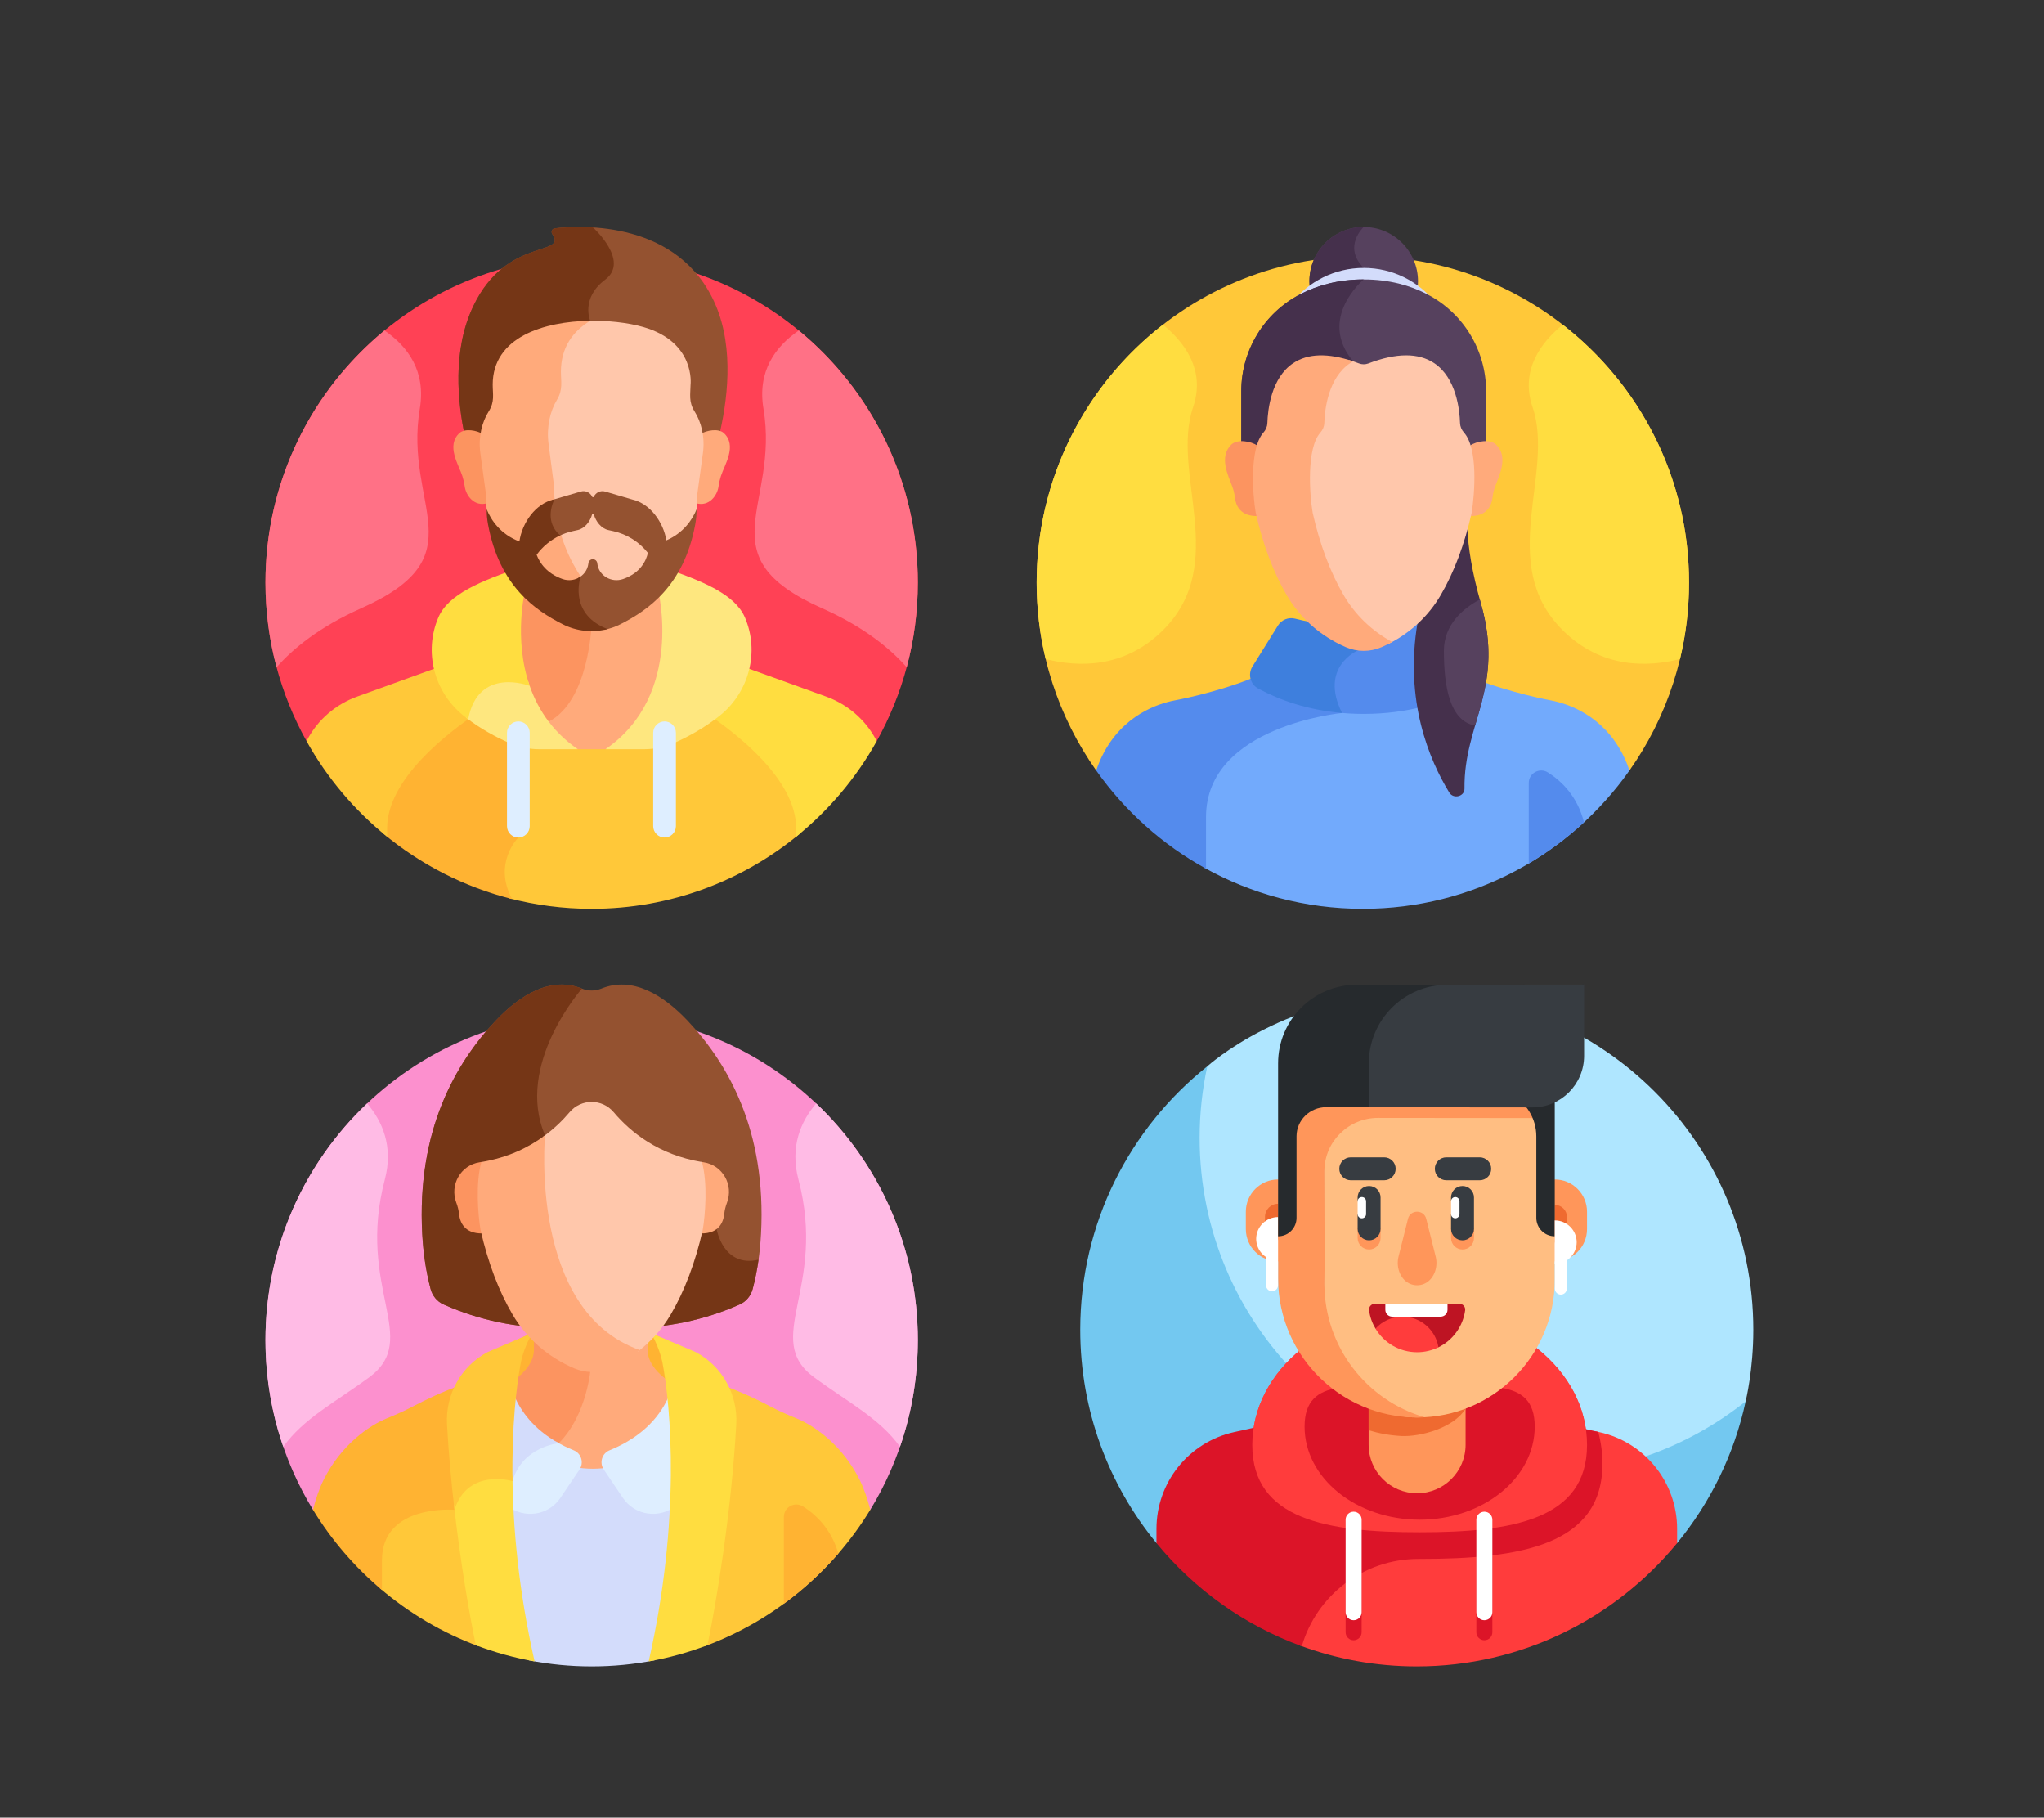 <?xml version="1.0" encoding="UTF-8" standalone="no"?><!DOCTYPE svg PUBLIC "-//W3C//DTD SVG 1.1//EN" "http://www.w3.org/Graphics/SVG/1.1/DTD/svg11.dtd"><svg width="100%" height="100%" viewBox="0 0 6397 5687" version="1.1" xmlns="http://www.w3.org/2000/svg" xmlns:xlink="http://www.w3.org/1999/xlink" xml:space="preserve" xmlns:serif="http://www.serif.com/" style="fill-rule:evenodd;clip-rule:evenodd;stroke-linejoin:round;stroke-miterlimit:2;"><rect x="0" y="0" width="6397" height="5687" fill="#333333" stroke="none"/><rect id="Artboard1" x="0" y="0" width="6397" height="5687" style="fill:none;"/><g><path d="M3430.69,2410.76l1668.95,-0.001c117.383,-166.249 186.366,-369.112 186.366,-588.104c0,-563.796 -457.045,-1020.84 -1020.84,-1020.84c-563.796,-0 -1020.84,457.045 -1020.84,1020.84c0,218.992 68.983,421.854 186.367,588.104Z" style="fill:#ffc839;fill-rule:nonzero;"/><path d="M5080.28,2363.74c-63.488,-126.971 -174.913,-162.425 -225.679,-172.175c-0,-0 -129.846,-23.705 -244.571,-70.35c-3.529,11.279 -11.221,21.287 -22.504,27.37c-78.267,42.2 -183.834,76.821 -319.579,76.821c-27.646,0 -53.975,-1.5 -79.142,-4.146c0.65,1.463 1.267,2.917 1.954,4.392c-27.942,3.534 -117.429,17.133 -205.9,55.088c-141.754,60.8 -216.683,156.058 -216.683,275.475l-0,158.291c147.079,82.15 316.558,128.992 496.996,128.992c344.804,0 649.654,-170.971 834.475,-432.738c-5.834,-17.045 -12.263,-32.812 -19.367,-47.02Z" style="fill:#72aafc;fill-rule:nonzero;"/><path d="M3925.18,2119.22c-115.887,47.966 -249.445,72.35 -249.445,72.35c-50.771,9.75 -162.192,45.204 -225.68,172.175c-7.104,14.208 -13.529,29.975 -19.366,47.02c89.475,126.725 207.079,232.167 343.729,307.238l-0,-161.783c-0,-285.467 425.791,-325.367 425.791,-325.367c-1.499,-2.983 -2.887,-5.912 -4.224,-8.817c-101.771,-9.662 -183.825,-39.041 -247.688,-73.491c-11.933,-6.442 -19.9,-17.246 -23.117,-29.325Z" style="fill:#548bed;fill-rule:nonzero;"/><path d="M4616.24,2085.65l-80.009,-128.508c-11.258,-18.083 -32.9,-26.671 -53.558,-21.475c-62.446,15.712 -135.738,27.575 -214.733,27.575c-8.234,-0 -16.388,-0.159 -24.492,-0.409l0,68.363c-12.075,5.983 -48.854,27.229 -65.029,70.771c-13.329,35.887 -9.179,77.458 12.329,123.679c-4.296,0.542 -10.058,1.325 -17.033,2.4c29.712,3.629 61.066,5.688 94.221,5.688c140.237,-0.001 249.295,-35.763 330.149,-79.359c24.75,-13.342 33.013,-44.858 18.155,-68.725Z" style="fill:#548bed;fill-rule:nonzero;"/><path d="M4053.16,1935.63c-20.662,-5.204 -42.308,3.384 -53.57,21.471l-80,128.5c-14.859,23.867 -6.6,55.375 18.145,68.725c67.334,36.321 154.296,67.129 262.45,76.45c-72.745,-144.808 49.517,-195.592 49.517,-195.592l0,-72.175c-72.037,-1.649 -138.908,-12.862 -196.542,-27.379Z" style="fill:#3e7fdd;fill-rule:nonzero;"/><g><path d="M4634.6,1887.74c-28.121,-98.492 -39.779,-175.38 -42.304,-234.792c-21.359,77.071 -49.271,145.312 -83.271,203.492c-19.617,33.575 -43.967,63.641 -72.246,89.695c-42.246,246.463 36.75,432.125 98.917,533.584c13.1,21.379 48.008,12.412 47.671,-12.275c-2.796,-204.325 126.954,-314.5 51.233,-579.704Z" style="fill:#45304c;fill-rule:nonzero;"/></g><path d="M4267.9,874.25c65.525,-0 121.112,12.612 167.904,32.046c1.321,-8.542 2.017,-17.296 2.017,-26.209c-0.004,-93.845 -76.079,-169.92 -169.921,-169.92c-93.842,-0 -169.921,76.075 -169.921,169.92c0,8.913 0.696,17.663 2.017,26.209c46.791,-19.434 102.379,-32.046 167.904,-32.046Z" style="fill:#56415e;fill-rule:nonzero;"/><path d="M4267.9,838.25c-66.783,-66.783 -0,-128.083 -0,-128.083c-93.842,-0 -169.921,76.075 -169.921,169.92c0,8.913 0.696,17.663 2.017,26.209c46.791,-19.434 102.379,-32.042 167.904,-32.042l-0,-36.004Z" style="fill:#45304c;fill-rule:nonzero;"/><g><path d="M4070.3,930.987c52.429,-27.05 117.625,-45.82 197.596,-45.82c79.971,-0 145.166,18.77 197.596,45.825c9.312,4.804 18.3,10.029 27.016,15.575c-52.625,-65.984 -133.654,-108.317 -224.612,-108.317c-90.958,-0 -171.988,42.329 -224.613,108.312c8.713,-5.545 17.705,-10.77 27.017,-15.575Z" style="fill:#d3dcfb;fill-rule:nonzero;"/></g><path d="M3935.83,1405.31c4.755,-15.554 11.259,-29.02 20.054,-38.933c7.917,-8.921 12.884,-19.958 13.238,-31.767c2.058,-68.979 28.571,-292.462 283.183,-194.858c10.005,3.833 21.171,3.833 31.175,0c254.613,-97.604 281.125,125.879 283.184,194.858c0.354,11.809 5.32,22.846 13.237,31.767c8.796,9.913 15.3,23.379 20.054,38.933l0,-0.004c12.9,-8.6 32.93,-14.529 51.029,-14.104l0.005,-0.054l-0,-167.421c-0,-126.871 -70.725,-244.45 -185.5,-303.662c-52.43,-27.05 -117.625,-45.821 -197.596,-45.821c-79.971,-0 -145.167,18.771 -197.596,45.821c-114.775,59.212 -185.5,176.791 -185.5,303.662l-0,167.421l0.004,0.054c18.1,-0.421 38.129,5.508 51.029,14.108Z" style="fill:#56415e;fill-rule:nonzero;"/><path d="M4267.9,874.25c-79.971,-0 -145.167,18.771 -197.596,45.821c-114.775,59.212 -185.5,176.791 -185.5,303.662l0,167.421l0.004,0.054c18.104,-0.425 38.129,5.509 51.029,14.104c4.755,-15.554 11.259,-29.02 20.055,-38.933c7.916,-8.921 12.883,-19.958 13.237,-31.767c2.021,-67.654 27.592,-283.904 268.804,-200.087c-1.008,-1.317 -1.975,-2.642 -3.066,-3.942c-113.175,-134.708 33.033,-256.333 33.033,-256.333Z" style="fill:#45304c;fill-rule:nonzero;"/><path d="M3932.68,1604.22c0,-0 -20.779,-131.505 3.154,-209.821c-21.716,-14.475 -63.671,-21.542 -82.537,-3.096c-38.633,37.767 -10.325,94.8 3.221,130.825c4.158,11.062 6.841,22.25 8.054,33.458c2.637,24.354 15.841,60 70.592,59.163c-0.83,-3.509 -1.676,-6.963 -2.484,-10.529Z" style="fill:#fc9460;fill-rule:nonzero;"/><path d="M4682.5,1391.3c-18.871,-18.446 -60.825,-11.379 -82.538,3.096c23.934,78.316 3.154,209.821 3.154,209.821c-0.808,3.566 -1.654,7.02 -2.483,10.529c54.754,0.841 67.958,-34.804 70.596,-59.163c1.212,-11.208 3.896,-22.396 8.054,-33.458c13.542,-36.025 41.85,-93.058 3.217,-130.825Z" style="fill:#ffaa7b;fill-rule:nonzero;"/><path d="M4581.95,1353.65c-7.888,-8.892 -12.229,-19.279 -12.55,-30.038c-1.221,-40.95 -11.563,-141.175 -81.021,-187.429c-49.271,-32.808 -118.533,-32.466 -205.867,1.025c-9.425,3.613 -19.804,3.613 -29.225,0c-10.587,-4.058 -20.9,-7.608 -30.954,-10.696c-70.7,47.409 -81.25,149.621 -82.496,191.425c-0.329,11.009 -4.762,21.625 -12.837,30.717c-44.479,50.125 -34.738,196.567 -24.363,256.854c22.984,101.442 56.275,189.896 98.934,262.909c35.283,60.383 85.421,109.75 146.446,144.895c67.779,-34.695 123.133,-86.583 161.012,-151.416c41.708,-71.375 74.263,-157.871 96.783,-257.259c9.75,-61.97 20.134,-201.408 -23.862,-250.987Z" style="fill:#ffc7ab;fill-rule:nonzero;"/><g><path d="M4205.01,1861.9c-41.716,-71.396 -74.27,-157.888 -96.741,-257.083c-10.15,-58.955 -19.671,-202.15 23.821,-251.167c7.895,-8.892 12.233,-19.275 12.554,-30.038c1.221,-40.95 11.562,-141.183 81.021,-187.433c2.987,-1.992 6.058,-3.85 9.195,-5.596c-78.683,-26.691 -141.695,-24.858 -187.441,5.596c-69.463,46.254 -79.8,146.483 -81.021,187.433c-0.321,10.763 -4.658,21.146 -12.554,30.038c-43.496,49.012 -33.971,192.212 -23.821,251.167c22.475,99.195 55.029,185.687 96.742,257.083c42.35,72.479 106.487,128.85 185.47,163.021c35.38,15.3 75.946,15.304 111.317,-0c11.492,-4.971 22.625,-10.467 33.463,-16.359c-63.675,-34.612 -115.813,-84.729 -152.005,-146.662Z" style="fill:#ffaa7b;fill-rule:nonzero;"/></g><path d="M4890.7,1015.93c-66.771,54.463 -133.983,141.867 -94.371,257.804c70.7,206.929 -114.171,489.542 93.546,697.259c122.238,122.237 268.354,116.404 367.929,90.908c18.434,-76.738 28.209,-156.846 28.209,-239.242c-0.005,-328.079 -154.805,-619.971 -395.313,-806.729Z" style="fill:#ffdd40;fill-rule:nonzero;"/><path d="M3639.63,1015.93c66.771,54.463 133.984,141.867 94.371,257.804c-70.7,206.929 114.171,489.542 -93.546,697.259c-122.237,122.237 -268.354,116.404 -367.929,90.908c-18.433,-76.738 -28.204,-156.846 -28.204,-239.242c0,-328.079 154.8,-619.971 395.308,-806.729Z" style="fill:#ffdd40;fill-rule:nonzero;"/><path d="M4957.32,2572.94c-20.546,-82.225 -71.5,-129.917 -112.808,-156.034c-26.046,-16.466 -60.009,2.067 -60.009,32.884l0,251.875c62.15,-36.805 120.055,-80.021 172.817,-128.725Z" style="fill:#548bed;fill-rule:nonzero;"/><path d="M4518.87,2036.4c-0,111.512 18.395,220.262 97.712,233.741c31.138,-107.495 66.242,-213.512 18.021,-382.395c-1.163,-4.071 -2.254,-8.05 -3.363,-12.05c-51.545,27.633 -112.37,77.795 -112.37,160.704Z" style="fill:#56415e;fill-rule:nonzero;"/></g><g><path d="M2743.84,2318.92c81.891,-146.917 128.612,-316.121 128.612,-496.259c0,-563.796 -457.046,-1020.84 -1020.84,-1020.84c-563.796,-0 -1020.84,457.045 -1020.84,1020.84c-0,180.138 46.721,349.342 128.612,496.259l1784.46,-0Z" style="fill:#ff4155;fill-rule:nonzero;"/><path d="M2160.37,2022.71c0.017,-0.012 0.029,-0.029 0.029,-0.029c-2.458,-0.692 -4.962,-1.325 -7.45,-1.983c-0.825,-0.217 -1.642,-0.454 -2.467,-0.671l-0.016,0.012c-8.388,-2.204 -16.817,-4.333 -25.35,-6.304c-42.3,-42.3 -53.025,-122.496 -54.954,-178.604c-22.075,25.713 -45.242,47.221 -67.38,64.408c-43.133,33.496 -96.354,51.688 -151.17,51.688c-54.817,-0 -108.042,-18.192 -151.171,-51.688c-22.138,-17.187 -45.309,-38.7 -67.384,-64.408c-1.933,56.108 -12.654,136.304 -54.958,178.604c-8.65,1.996 -17.2,4.163 -25.704,6.396c-0,0 -0.008,-0.008 -0.017,-0.012c-0.787,0.204 -1.566,0.429 -2.354,0.637c-2.517,0.667 -5.05,1.309 -7.558,1.996c-0,-0 0.033,0.029 0.046,0.042c-38.98,10.675 -76.596,23.729 -113.359,39.141l0,99.438c68.529,93.671 160.221,152.071 212.704,174.129c23.588,9.912 48.73,14.938 74.734,14.938l73.683,-0.001l18.021,6.251l86.625,-0.001l18.021,-6.249l73.683,-0.001c26,0.001 51.142,-5.029 74.729,-14.937c52.188,-21.938 143.146,-79.796 211.55,-172.546l0,-101.496c-36.496,-15.233 -73.841,-28.162 -112.533,-38.75Z" style="fill:#ffaa7b;fill-rule:nonzero;"/><path d="M1700.44,1899.55c-22.138,-17.192 -45.309,-38.7 -67.384,-64.413c-1.933,56.109 -12.654,136.304 -54.954,178.604c-8.654,1.996 -17.2,4.163 -25.704,6.4c0,0 -0.008,-0.008 -0.017,-0.012c-0.787,0.208 -1.566,0.429 -2.354,0.642c-2.516,0.666 -5.05,1.308 -7.558,1.995c-0,0 0.033,0.03 0.05,0.042c-15.213,4.167 -30.163,8.804 -44.992,13.696c41.3,98.612 127.992,268.433 219.709,221.396c127.287,-65.279 134.375,-306.667 134.375,-306.667c-54.817,0 -108.042,-18.192 -151.171,-51.683Z" style="fill:#fc9460;fill-rule:nonzero;"/><path d="M2217.8,2223.02c-56.733,52.429 -117.421,83.591 -156.442,99.991c-23.587,9.913 -48.729,14.938 -74.729,14.938l-73.683,-0l-18.021,6.25l-86.625,-0l-18.021,-6.25l-73.683,-0c-26,-0 -51.142,-5.029 -74.733,-14.938c-8.388,-3.525 -17.821,-7.779 -27.959,-12.733l0,310.1c0,0 -79.471,78.492 -20.941,190c82.612,21.575 169.275,33.121 258.65,33.121c247.937,0 475.208,-88.417 652.066,-235.408l0,-15.092c0,-155.229 -186.046,-302.254 -285.879,-369.979Z" style="fill:#ffc839;fill-rule:nonzero;"/><path d="M1622.24,2620.38l-0,-306.108c-38.055,-17.821 -88.659,-46.825 -136.53,-90.992c-99.629,67.55 -285.762,214.5 -285.762,369.663l-0,15.491c115.504,95.9 252.496,166.809 402.679,204.459c-61.062,-112.838 19.613,-192.513 19.613,-192.513Z" style="fill:#ffb332;fill-rule:nonzero;"/><path d="M2743.84,2318.92c-0.892,-1.721 -1.763,-3.467 -2.663,-5.167c-33.337,-62.708 -89.325,-110.354 -156.125,-134.479l-282.621,-102.067c5.205,10.496 8.746,26.025 -1.325,43.129c-26.345,44.763 -58.658,81.121 -91.87,110.405c93.341,62.212 282.42,207.145 282.42,360.404l0,26.737c102.063,-82.25 187.955,-183.729 252.184,-298.962Z" style="fill:#ffdd40;fill-rule:nonzero;"/><path d="M1402.12,2120.34c-10.071,-17.104 -6.525,-32.633 -1.325,-43.129l-282.621,102.067c-66.796,24.125 -122.784,71.771 -156.121,134.479c-0.904,1.7 -1.775,3.446 -2.663,5.167c64.23,115.229 150.117,216.712 252.184,298.962l-0,-26.737c-0,-153.258 189.075,-298.188 282.416,-360.404c-33.212,-29.284 -65.52,-65.642 -91.87,-110.405Z" style="fill:#ffc839;fill-rule:nonzero;"/><path d="M2331.37,1931.96c-30.879,-72.05 -131.033,-114.162 -262.888,-158.308l-9.045,72.204c-0,0 83.212,328.367 -164.513,498.342l120.492,0c33.75,0 67.129,-7.096 97.875,-21.025c38.65,-17.517 92.85,-45.987 141.158,-85.467c90.292,-73.791 122.858,-198.562 76.921,-305.746Z" style="fill:#fee77f;fill-rule:nonzero;"/><path d="M1653.22,2132.17c-45.888,-11.809 -163.542,-27.213 -194.884,113.141c45.784,35.55 95.484,61.496 131.604,77.867c30.742,13.933 64.121,21.025 97.871,21.025l120.492,-0c-85.292,-58.525 -131.346,-135.825 -155.083,-212.033Z" style="fill:#fee77f;fill-rule:nonzero;"/><path d="M1643.79,1845.86l-9.046,-72.204c-131.854,44.146 -232.009,86.254 -262.888,158.308c-45.937,107.184 -13.371,231.955 76.925,305.742c5.409,4.421 10.896,8.679 16.421,12.821c31.296,-167.538 192.588,-104.508 192.588,-104.508l0.004,-0.03c-52.059,-149.85 -14.004,-300.129 -14.004,-300.129Z" style="fill:#ffdd40;fill-rule:nonzero;"/><path d="M1622.24,2620.38c-19.555,0 -35.55,-15.996 -35.55,-35.55l-0,-292.012c-0,-19.554 15.995,-35.55 35.55,-35.55c19.554,-0 35.55,15.996 35.55,35.55l-0,292.012c-0,19.554 -15.996,35.55 -35.55,35.55Z" style="fill:#deeeff;fill-rule:nonzero;"/><path d="M2079.83,2620.38c-19.554,0 -35.55,-15.996 -35.55,-35.55l0,-292.012c0,-19.554 15.996,-35.55 35.55,-35.55c19.554,-0 35.55,15.996 35.55,35.55l0,292.012c0,19.554 -15.996,35.55 -35.55,35.55Z" style="fill:#deeeff;fill-rule:nonzero;"/><path d="M2499.95,1034.11c-74.046,50.604 -130.083,128.092 -110.571,244.584c51.125,305.22 -184.367,460.937 183.679,624.579c130.854,58.183 213.271,126.25 264.592,184.446c22.683,-84.525 34.808,-173.375 34.808,-265.063c0,-317.6 -145.05,-601.317 -372.508,-788.546Z" style="fill:#ff7186;fill-rule:nonzero;"/><path d="M1203.28,1034.11c74.046,50.604 130.084,128.092 110.571,244.584c-51.125,305.22 184.367,460.937 -183.679,624.579c-130.854,58.183 -213.271,126.25 -264.592,184.446c-22.683,-84.525 -34.808,-173.375 -34.808,-265.063c-0,-317.6 145.05,-601.317 372.508,-788.546Z" style="fill:#ff7186;fill-rule:nonzero;"/><path d="M2249.25,1368.84c27.1,-110.513 49.233,-276.105 -9.362,-413.888c-113.305,-266.433 -421.667,-250.008 -503.384,-240.625c-8.579,0.983 -12.883,10.771 -8.004,17.892c48.983,71.508 -142.921,6.721 -247.225,225.512c-66.108,138.663 -49.496,301.921 -25.329,411.113l793.304,-0l0,-0.004Z" style="fill:#945230;fill-rule:nonzero;"/><path d="M1847.14,1003.73c-0,-0 -30.717,-70.642 47.07,-128.975c77.684,-58.258 -38.12,-162.929 -38.42,-163.2c-52.105,-3.3 -95.392,0.033 -119.284,2.779c-8.579,0.988 -12.883,10.771 -8.004,17.892c48.983,71.508 -142.921,6.721 -247.225,225.512c-66.108,138.667 -49.496,301.925 -25.329,411.113l181.337,-0l57.6,-22.884l152.255,-342.237Z" style="fill:#753616;fill-rule:nonzero;"/><path d="M2265.18,1354.84c-17.096,-15.666 -55.316,-7.725 -70.041,1.867c3.225,20.088 3.408,40.638 0.625,60.929l-17.375,126.55c-0,10.2 -0.321,20.209 -0.913,30.042c42.371,12.779 67.583,-25.258 71.129,-51.363c1.525,-11.237 4.021,-22.312 7.484,-33.12c11.266,-35.192 51.925,-95.65 9.091,-134.905Z" style="fill:#ffaa7b;fill-rule:nonzero;"/><path d="M1438.05,1354.84c17.096,-15.666 55.317,-7.725 70.042,1.867c-3.225,20.088 -3.409,40.638 -0.621,60.929l17.375,126.55c-0,10.2 0.321,20.209 0.912,30.042c-42.371,12.779 -67.583,-25.258 -71.129,-51.363c-1.525,-11.237 -4.021,-22.312 -7.483,-33.12c-11.271,-35.192 -51.929,-95.65 -9.096,-134.905Z" style="fill:#fc9460;fill-rule:nonzero;"/><path d="M2173.8,1287.33c-19.254,-30.204 -12.875,-54.875 -12.563,-83.763c0,0 16.242,-132.987 -147.545,-180.208c-47.417,-13.671 -114.33,-21.846 -182.892,-19.217c-47.713,33.638 -79.133,82.996 -79.133,152.938c-0,32.146 6.929,57.267 -12.8,89.858c-21.271,35.146 -33.65,85.842 -26.621,139.759l17.704,135.787c-0,195.217 98.95,327.904 183.121,396.738c11.975,9.791 24.754,18.262 38.083,25.545c18.304,-8.058 35.663,-18.35 51.629,-30.75c82.629,-64.166 179.767,-187.854 179.767,-369.825l17.375,-126.55c6.854,-49.862 -5.029,-97.212 -26.125,-130.312Z" style="fill:#ffc7ab;fill-rule:nonzero;"/><path d="M1913.93,1911.27c-82.629,-67.575 -179.771,-197.834 -179.771,-389.48l-17.379,-133.304c-6.9,-52.925 5.25,-102.696 26.133,-137.2c19.363,-31.996 12.563,-56.654 12.563,-88.216c-0,-75.305 37.033,-126.371 91.662,-159.346c-145.566,2.012 -305.145,51.354 -305.145,199.841c-0,29.967 6.804,53.384 -12.563,83.767c-20.883,32.763 -33.033,80.021 -26.133,130.279l17.379,126.579c-0,181.976 97.137,305.663 179.771,369.825c43.129,33.492 96.354,51.684 151.171,51.684c37.712,-0 74.666,-8.609 108.1,-24.888c-16.159,-8.025 -31.534,-17.883 -45.788,-29.541Z" style="fill:#ffaa7b;fill-rule:nonzero;"/><path d="M2085.55,1690.76c-9.662,-57.616 -51.233,-115.308 -106.733,-127.895l-84.829,-24.921c-14.746,-4.329 -29.509,3.233 -35.446,16.075c-1.084,2.346 -4.363,2.346 -5.45,-0c-5.942,-12.842 -20.704,-20.404 -35.45,-16.075l-84.829,24.921c-2.105,0.479 -4.18,1.037 -6.242,1.641l0.792,0c-8.988,21.142 -24.521,73.646 19.695,113.759c14.28,-7.288 29.555,-12.867 45.588,-16.409l15.15,-3.346c22.083,-4.875 39.162,-26.433 45.425,-49.404c0.717,-2.637 4.467,-2.637 5.187,0c6.263,22.971 23.338,44.529 45.425,49.404l15.155,3.346c43.55,9.613 81.708,33.984 108.7,68.046c-5.588,24.842 -23.109,62.592 -77.409,81.779c-36.433,12.871 -76.191,-10.041 -80.858,-47.966c-0.058,-0.492 -0.117,-0.984 -0.171,-1.484c-0.767,-7.071 -6.687,-12.508 -13.896,-12.508c-7.204,-0 -13.129,5.437 -13.896,12.508c-0.054,0.5 -0.112,0.992 -0.17,1.484c-2.509,20.387 -15.2,36.362 -32.021,44.85c-4.675,18.533 -10.879,58.491 8.466,97.291c13.992,28.063 38.555,49.779 73.15,64.834c17.525,-3.538 34.696,-9.371 50.984,-17.663c84.896,-43.221 197.766,-118.312 233.871,-311.496c2.966,-15.883 4.475,-32.033 4.475,-48.196c-13.746,33.917 -42.313,74.717 -94.663,97.425Z" style="fill:#945230;fill-rule:nonzero;"/><path d="M1760.76,1952.98c43.834,22.338 93.938,27.388 140.654,15.292c-114.158,-44.25 -90.562,-143.921 -84.35,-164.362c-15.65,11.07 -36.625,14.841 -56.629,7.774c-50.129,-17.712 -71.691,-51.258 -80.962,-75.854c19.025,-26.025 44.366,-46.87 73.65,-60.533c-48.138,-41.625 -25.292,-98.033 -17.867,-113.146l-2.437,0.717c-56.596,12.833 -98.734,72.571 -107.296,131.304c-57.904,-21.833 -88.046,-65.15 -102.5,-100.833l-0,0.016c-0,16.138 1.504,32.267 4.466,48.129c36.038,193.146 148.367,268.23 233.271,311.496Z" style="fill:#753616;fill-rule:nonzero;"/></g><clipPath id="_clip1"><rect x="784.948" y="3080.53" width="2133.33" height="2133.33"/></clipPath><g clip-path="url(#_clip1)"><g><path d="M2723.72,4723.89c94.358,-154.68 148.741,-336.421 148.741,-530.867c0,-563.796 -457.046,-1020.84 -1020.84,-1020.84c-563.796,0 -1020.84,457.046 -1020.84,1020.84c-0,194.446 54.383,376.183 148.742,530.867l1744.2,-0Z" style="fill:#fc90ce;fill-rule:nonzero;"/><path d="M1604.43,4199.06c0,0 144.255,-75.425 244.363,-75.425c100.108,0 249.992,75.425 249.992,75.425l-0,134.642l-494.355,-0l0,-134.642Z" style="fill:#ffb332;fill-rule:nonzero;"/><path d="M2082.94,4314.53c-34.209,-26.875 -56.384,-57.6 -56.384,-92.15l0,-33.296c-43.071,38.504 -116.929,87.559 -177.758,89.034c-2.067,-0.05 -4.15,-0.167 -6.246,-0.321c-0.2,2.887 -11.029,144.583 -96.687,231.75c-10.371,1.425 -53.071,8.879 -91.1,38.3c24.795,12.95 50.362,24.921 76.72,35.771c78.821,32.437 169.196,32.441 247.996,-0c46.879,-19.3 91.363,-41.996 133.246,-67.738c-6.433,-93.212 -19.479,-160.246 -29.787,-201.35Z" style="fill:#ffaa7b;fill-rule:nonzero;"/><path d="M1671.04,4222.38c-0,32.254 -19.338,61.175 -49.734,86.742c-0.116,1.291 -0.316,2.6 -0.654,3.925c-10.191,40.287 -23.196,106.25 -29.825,198.121c22.525,14.17 45.829,27.437 69.859,39.77c41.595,-31.195 88.087,-35.458 88.087,-35.458c90.242,-90.242 100.017,-237.362 100.017,-237.362c-60.829,-1.471 -134.688,-50.53 -177.754,-89.034c0.004,16.85 0.004,6.779 0.004,33.296Z" style="fill:#fc9460;fill-rule:nonzero;"/><path d="M1974.57,4572.03c-75.771,31.192 -162.667,31.188 -238.455,0c-51.125,-21.05 -99.287,-46.287 -144.166,-75.283c-12.613,154.4 -7.475,386.633 63.246,698.166c63.566,12.392 129.216,18.955 196.408,18.959l0.042,-0c67.191,-0 132.841,-6.567 196.408,-18.959c70.021,-308.454 75.746,-539.154 63.612,-693.541c-42.866,27.058 -88.67,50.721 -137.095,70.658Z" style="fill:#d3dcfb;fill-rule:nonzero;"/><path d="M1795.65,4537.78c-20.513,-8.337 -38.975,-17.521 -55.621,-27.3c-26.775,4.842 -111.858,27.025 -140.275,116.196c-3.262,-0.737 -7.767,-1.633 -13.175,-2.458c-0.15,27.454 0.288,56.475 1.471,87.108c51.4,41.508 128.15,31.113 165.767,-24.667l59.912,-88.837c14.313,-21.221 5.638,-50.404 -18.079,-60.042Z" style="fill:#deeeff;fill-rule:nonzero;"/><path d="M1748.78,4515.47c-79.708,-44.108 -119.687,-101.825 -139.721,-149.304c-11.383,60.55 -22.258,148.533 -22.508,264.25c10.825,1.766 17.471,3.766 17.471,3.766c30.533,-108.358 144.758,-118.712 144.758,-118.712Z" style="fill:#d3dcfb;fill-rule:nonzero;"/><path d="M2094.17,4366.17c-23.634,56.004 -74.988,126.254 -186.588,171.612c-23.716,9.638 -32.387,38.821 -18.075,60.042l59.913,88.837c37.616,55.78 114.371,66.175 165.771,24.663c6.041,-156.358 -7.117,-271.204 -21.021,-345.154Z" style="fill:#deeeff;fill-rule:nonzero;"/><path d="M2205.59,5150.79c217.008,-80.234 399.283,-232.092 518.125,-426.9c-9.092,-35.725 -20.146,-67.492 -33.438,-94.08c-54.233,-108.458 -141.204,-169.3 -199.067,-192.57c-27.512,-11.067 -54.525,-23.238 -80.791,-37.009c-38.104,-19.971 -93.754,-46.875 -150.742,-66.533c27.242,41.412 28.533,132.112 25.65,183.625c-14.787,264.804 -49.154,493.042 -79.737,633.467Z" style="fill:#ffc839;fill-rule:nonzero;"/><path d="M1417.96,4717.36c-10.03,-0.471 -34.209,-0.971 -63.517,3.029c-35.258,4.809 -84.679,17.35 -119.917,49.784c-30.137,27.741 -45.416,65.404 -45.416,111.954l-0,87.508c90.545,77.309 194.745,139.092 308.525,181.159c-23.734,-108.98 -49.742,-270.863 -67.117,-461.663c-4.725,8.383 -8.963,17.738 -12.558,28.229Z" style="fill:#ffc839;fill-rule:nonzero;"/><path d="M1417.9,4517.32c-2.879,-51.513 -1.588,-142.213 25.654,-183.625c-56.987,19.654 -112.637,46.562 -150.742,66.533c-26.266,13.767 -53.275,25.942 -80.791,37.009c-57.863,23.275 -144.838,84.112 -199.067,192.57c-13.292,26.588 -24.346,58.355 -33.437,94.08c57.958,95.012 131.041,179.766 215.85,251.016l-0,-92.783c-0,-177.083 227.029,-158.233 227.029,-158.233c2.675,-8.475 5.762,-16.221 9.187,-23.317c-5.466,-58.525 -10.141,-119.825 -13.683,-183.25Z" style="fill:#ffb332;fill-rule:nonzero;"/><path d="M2177.59,4230.66c-4.767,-2.533 -140.367,-59.687 -140.796,-59.87c-0,-0 24.983,39.32 35.979,90.095c27.025,139.93 58.304,493.284 -42.642,937.396c63.554,-11.208 125.054,-28.346 183.967,-50.729c28.504,-136.242 74.875,-416.908 90.167,-690.542c5.237,-93.679 -43.83,-182.304 -126.675,-226.35Z" style="fill:#ffdd40;fill-rule:nonzero;"/><path d="M1599.75,4626.68c-27.104,-6.104 -137.183,-23.45 -178.971,83.192c20.592,181.425 48.709,343.825 68.342,437.683c58.917,22.388 120.417,39.521 183.967,50.729c-50.471,-222.054 -67.888,-421.421 -69.309,-582.762c-1.429,3.612 -2.8,7.3 -4.029,11.158Z" style="fill:#ffdd40;fill-rule:nonzero;"/><path d="M1398.96,4457.01c5.03,90 13.43,180.725 23.442,266.859c41.621,-131.825 181.621,-89.688 181.621,-89.688l0.004,-0.012c-2.767,-170.492 12.4,-300.65 26.425,-373.284c10.996,-50.775 35.979,-90.095 35.979,-90.095c-0.429,0.179 -136.029,57.333 -140.796,59.87c-82.841,44.046 -131.908,132.671 -126.675,226.35Z" style="fill:#ffc839;fill-rule:nonzero;"/><path d="M2554.25,3452.5c-47.575,55.796 -82.725,134.667 -55.413,238.037c90.28,341.659 -115.445,498.546 50,619.738c105.271,77.117 204.721,128.137 267.821,216.362c36.142,-104.545 55.8,-216.779 55.8,-333.612c0,-291.533 -122.225,-554.508 -318.208,-740.525Z" style="fill:#ffbbe5;fill-rule:nonzero;"/><path d="M1148.98,3452.5c47.575,55.796 82.725,134.667 55.413,238.037c-90.279,341.659 115.446,498.546 -50,619.738c-105.271,77.117 -204.725,128.137 -267.821,216.362c-36.142,-104.545 -55.796,-216.779 -55.796,-333.612c-0.004,-291.533 122.221,-554.508 318.204,-740.525Z" style="fill:#ffbbe5;fill-rule:nonzero;"/><path d="M2623.68,4860.86c-21.85,-76.954 -70.629,-122.254 -110.475,-147.445c-26.046,-16.467 -60.004,2.066 -60.004,32.883l-0,271.496c62.604,-45.738 119.817,-98.417 170.479,-156.934Z" style="fill:#ffb332;fill-rule:nonzero;"/><path d="M1347.64,4032.97c5.708,21.579 20.471,39.392 40.141,48.192c0.734,0.329 1.471,0.658 2.209,0.983c110.179,48.983 229.762,73.229 350.341,73.229l222.563,0c120.575,0 240.154,-24.246 350.333,-73.225c0.738,-0.329 1.475,-0.658 2.213,-0.987c19.671,-8.8 34.433,-26.617 40.141,-48.196c15.113,-57.109 22.984,-113.929 26.105,-171.696c17.608,-324.946 -104.45,-534.813 -229.392,-667.283c-77.338,-81.992 -173.75,-140.313 -270.375,-100.796c-19.433,7.946 -41.188,7.946 -60.621,-0c-96.621,-39.513 -193.037,18.808 -270.367,100.796c-124.945,132.47 -247,342.337 -229.4,667.283c3.15,57.871 10.963,114.475 26.109,171.7Z" style="fill:#945230;fill-rule:nonzero;"/><path d="M1550.93,3193.99c-124.945,132.471 -247,342.337 -229.4,667.283c3.15,57.867 10.963,114.471 26.105,171.696c5.708,21.579 20.47,39.392 40.141,48.196c0.738,0.329 1.471,0.658 2.209,0.983c110.179,48.983 229.762,73.229 350.341,73.229l222.563,0c120.575,0 240.154,-24.246 350.333,-73.225l2.213,-0.987c19.67,-8.8 34.433,-26.617 40.141,-48.196c8.096,-30.588 14.059,-61.104 18.379,-91.721c-110.562,25.996 -131.279,-95.637 -131.279,-95.637l-536.896,-293.325c-95.241,-221.217 115.517,-459.096 115.517,-459.096c-96.617,-39.513 -193.037,18.808 -270.367,100.8Z" style="fill:#753616;fill-rule:nonzero;"/><path d="M1509.14,3635.33c-2.809,0.479 -5.642,0.942 -8.492,1.379c-58.837,9.05 -93.787,70.513 -72.683,126.171c0.125,0.334 0.25,0.663 0.375,0.992c4.279,11.379 7.037,22.892 8.291,34.425c2.713,25.058 16.296,61.733 72.634,60.871c-0.85,-3.613 -1.725,-7.167 -2.554,-10.834c-0,0 -20.855,-132.129 2.429,-213.004Z" style="fill:#fc9460;fill-rule:nonzero;"/><path d="M2194.09,3635.33c23.288,80.875 2.434,213.004 2.434,213.004c-0.834,3.671 -1.704,7.225 -2.559,10.834c56.334,0.862 69.921,-35.813 72.634,-60.871c1.246,-11.533 4.008,-23.046 8.287,-34.425c0.125,-0.329 0.25,-0.658 0.375,-0.992c21.104,-55.662 -13.846,-117.121 -72.683,-126.171c-2.85,-0.437 -5.679,-0.9 -8.488,-1.379Z" style="fill:#ffaa7b;fill-rule:nonzero;"/><path d="M1704.31,3759.29c12.138,106.483 45.613,255.541 136.167,360.95c43.075,50.141 95.342,86.32 156.112,108.375c41.192,-31.5 75.83,-70.3 102.242,-115.15c43.258,-73.459 77.017,-162.45 100.317,-264.513c8.212,-47.35 16.021,-147.492 -2.396,-213.154c-134.833,-22.333 -222.563,-92.45 -276.233,-156c-36.088,-42.729 -101.721,-42.729 -137.809,-0c-21.891,25.921 -49.458,52.937 -83.575,77.354c-1.537,21.354 -6.116,103.042 5.175,202.138Z" style="fill:#ffc7ab;fill-rule:nonzero;"/><path d="M1906.5,4281.2c34.958,-15.008 67.079,-34.208 95.871,-57.046c-347.983,-122.129 -296.579,-671.858 -296.579,-671.858l-0.004,-0c-50.459,37.55 -115.85,69.687 -199.309,83.512c-18.416,65.663 -10.608,165.804 -2.396,213.154c23.305,102.059 57.063,191.05 100.321,264.513c43.917,74.571 110.421,132.571 192.329,167.733c17.463,7.496 36.146,11.375 54.888,11.738c18.733,-0.371 37.412,-4.25 54.879,-11.746Z" style="fill:#ffaa7b;fill-rule:nonzero;"/></g></g><clipPath id="_clip2"><rect x="3367.38" y="3080.53" width="2133.33" height="2133.33"/></clipPath><g clip-path="url(#_clip2)"><g><g><path d="M4434.04,3107.32c-405.325,0 -655.013,228.63 -655.697,229.014c-0,0 -10.383,12.955 -12.32,21.572c-15.773,70.003 -30.506,163.828 -30.506,232.291c0,581.707 490.55,1053.15 1072.25,1053.15c224,-0 473.22,-107.36 640.012,-236.441c3.733,-2.889 15.568,-22.29 15.568,-22.29c0.735,-4.488 23.96,-96.968 23.96,-224.029c-0,-581.707 -471.563,-1053.27 -1053.27,-1053.27Z" style="fill:#afe6ff;fill-rule:nonzero;"/><path d="M4807.68,4613.62c-581.707,0 -1053.27,-471.566 -1053.27,-1053.27c0,-76.888 8.292,-151.805 23.935,-224.013c-242.232,192.977 -397.573,490.479 -397.573,824.256c0,253.395 89.483,485.891 238.57,667.616l1629.4,0.017c103.56,-126.175 178.557,-277.187 214.61,-443.604c-179.918,143.309 -407.775,228.997 -655.672,228.997Z" style="fill:#73c8f0;fill-rule:nonzero;"/></g><g><g><g><g><path d="M4865.82,3946.48l-4.175,0l-28.535,-140.299l28.535,-115.747l4.175,0c55.779,0 101.001,45.222 101.001,101.002l0,54.047c0,55.775 -45.217,100.997 -101.001,100.997Z" style="fill:#ff965a;fill-rule:nonzero;"/></g></g></g><g><ellipse cx="4443.01" cy="4520.91" rx="523.815" ry="423.682" style="fill:#ff3c3c;"/></g><path d="M5005.87,4481l-9.773,-2.162l-335.301,-15.886c-322.158,-15.263 -591.701,241.814 -591.701,564.336l-0,121.525c113.718,42.011 236.633,65.048 364.95,65.048c326.329,-0 620.654,-149.225 814.7,-385.641l-0,-44.717c-0,-145.313 -100.994,-271.104 -242.875,-302.503Z" style="fill:#ff3c3c;fill-rule:nonzero;"/><path d="M4443.82,4877.66c315.512,0 571.287,-42.955 571.287,-298.153c0,-34.129 -4.617,-67.382 -13.297,-99.407l-568.994,-125.908l-570.778,126.685c-142.925,31.724 -242.695,158.451 -242.695,302.466l0,44.862c118.799,144.804 275.451,257.365 454.83,322.576c45.919,-158.109 192.167,-273.35 365.205,-273.125c1.478,0.004 2.96,0.004 4.442,0.004Z" style="fill:#dc1428;fill-rule:nonzero;"/><g><path d="M4966.82,4520.91c0,233.991 -234.52,273.376 -523.815,273.376c-289.294,0 -523.814,-39.385 -523.814,-273.376c-0,-233.99 234.52,-423.681 523.814,-423.681c289.295,-0 523.815,189.687 523.815,423.681Z" style="fill:#ff3c3c;fill-rule:nonzero;"/></g><g><path d="M4803.13,4463.61c-0,160.868 -161.232,291.281 -360.125,291.281c-198.892,0 -360.124,-130.409 -360.124,-291.281c0,-160.873 161.232,-121.93 360.124,-121.93c198.893,-0 360.125,-38.939 360.125,121.93Z" style="fill:#dc1428;fill-rule:nonzero;"/></g><g><g><g><path d="M4435.05,4672.1c83.801,0 151.73,-67.932 151.73,-151.729l-0,-339.86l-303.464,0l0,339.856c0,83.801 67.933,151.733 151.734,151.733Z" style="fill:#ff965a;fill-rule:nonzero;"/></g></g></g><g><path d="M4385.16,4492.98c0.008,-0 0.013,-0.005 0.021,-0.009c-35.261,-1.883 -69.361,-8.074 -101.862,-17.939l0,-294.517l278.286,0l25.178,227.206c-37.369,60.151 -141.814,88.461 -201.623,85.259Z" style="fill:#ef6a30;fill-rule:nonzero;"/></g><g><g><g><path d="M4846.66,3648.15c0,-138.47 -88.831,-265.088 -227.298,-265.088l-368.628,-0c-39.511,-0 -75.698,10.341 -107.268,28.293l0,731.883c0,159.746 128.484,290.472 288.221,291.682c1.119,0.009 2.242,0.013 3.361,0.013c237.911,-0 430.771,-192.864 430.771,-430.771l-0,-135.994l-19.159,-220.018Z" style="fill:#ffbe82;fill-rule:nonzero;"/></g></g></g><g><g><g><path d="M4865.82,3867l-0,-97.09c21.149,0 38.299,17.146 38.299,38.3l0,20.494c0,21.15 -17.146,38.296 -38.299,38.296Z" style="fill:#ef6a30;fill-rule:nonzero;"/></g></g></g><g><g><g><path d="M3899.01,3845.48c-0,55.779 45.221,101.001 101.001,101.001l6.483,0l51.706,-108.929l-50.841,-147.117l-7.352,0c-55.78,0 -101.002,45.222 -101.002,101.002l0,54.043l0.005,-0Z" style="fill:#ff965a;fill-rule:nonzero;"/></g></g></g><g><g><g><path d="M3958.93,3829.45c-0,22.691 18.394,41.085 41.084,41.085l-0,-104.158c-22.69,0 -41.084,18.394 -41.084,41.085l-0,21.988Z" style="fill:#ef6a30;fill-rule:nonzero;"/></g></g></g><g><g><g><path d="M3931.35,3875.79c-0,37.92 30.743,68.663 68.663,68.663l-0,-136.491c-37.92,-0 -68.663,30.743 -68.663,68.663l-0,-0.835Z" style="fill:#fff;fill-rule:nonzero;"/></g></g></g><g><g><g><path d="M4248.93,3843.19l0,30.376c0,19.813 16.065,35.878 35.879,35.878c19.813,-0 35.878,-16.065 35.878,-35.878l0,-30.376l-71.757,-0Z" style="fill:#ff965a;fill-rule:nonzero;"/></g></g></g><g><g><g><path d="M4541.26,3843.19l-0,30.376c-0,19.813 16.064,35.878 35.878,35.878c19.814,-0 35.879,-16.065 35.879,-35.878l-0,-30.376l-71.757,-0Z" style="fill:#ff965a;fill-rule:nonzero;"/></g></g></g><g><g><g><path d="M4284.81,3880.71c-19.814,-0 -35.879,-16.065 -35.879,-35.879l0,-46.152l13.226,-20.027l-13.226,-20.027l0,-11.919c0,-19.813 16.065,-35.878 35.879,-35.878c19.813,-0 35.878,16.065 35.878,35.878l0,98.125c0,19.814 -16.065,35.879 -35.878,35.879Z" style="fill:#373c41;fill-rule:nonzero;"/></g></g></g><g><g><g><path d="M4577.14,3880.71c-19.814,-0 -35.878,-16.065 -35.878,-35.879l-0,-46.152l13.226,-20.027l-13.226,-20.027l-0,-11.919c-0,-19.813 16.064,-35.878 35.878,-35.878c19.814,-0 35.879,16.065 35.879,35.878l-0,98.125c-0,19.814 -16.065,35.879 -35.879,35.879Z" style="fill:#373c41;fill-rule:nonzero;"/></g></g></g><g><g><g><g><path d="M4332.07,3692.89l-104.629,-0c-19.814,-0 -35.879,-16.065 -35.879,-35.879c0,-19.813 16.065,-35.878 35.879,-35.878l104.629,-0c19.814,-0 35.878,16.065 35.878,35.878c0,19.814 -16.064,35.879 -35.878,35.879Z" style="fill:#373c41;fill-rule:nonzero;"/></g></g></g></g><g><g><g><g><path d="M4631.06,3692.89l-104.629,-0c-19.814,-0 -35.879,-16.065 -35.879,-35.879c0,-19.813 16.065,-35.878 35.879,-35.878l104.629,-0c19.814,-0 35.878,16.065 35.878,35.878c0,19.814 -16.064,35.879 -35.878,35.879Z" style="fill:#373c41;fill-rule:nonzero;"/></g></g></g></g><g><path d="M4567.16,4079.19l-36.943,0l-97.294,20.198l-97.294,-20.198l-32.681,0c-10.963,0 -19.722,9.569 -18.26,20.436c2.797,20.787 9.806,40.237 20.135,57.471l197.005,58.38c44.491,-21.838 76.725,-64.826 83.593,-115.851c1.461,-10.867 -7.298,-20.436 -18.261,-20.436Z" style="fill:#be1423;fill-rule:nonzero;"/></g><g><path d="M4795.83,3498.29c4.116,0.004 8.183,-0.196 12.224,-0.497c-38.676,-67.853 -104.479,-114.732 -188.694,-114.732l-368.628,-0c-39.511,-0 -75.698,10.341 -107.268,28.292l0,9.168c-81.046,37.816 -133.957,118.778 -133.957,218.135l-9.494,229.506l0,131.733c0,248.635 208.324,447.653 458.383,434.406c-181.108,-52.594 -313.492,-219.729 -313.492,-417.803c1.078,-24.477 0,-261.653 0,-351.745c0,-0.643 0.005,-1.282 0.009,-1.925c0.689,-91.629 76.186,-165.11 167.815,-165.018l483.102,0.48Z" style="fill:#ff965a;fill-rule:nonzero;"/></g><g><g><g><path d="M4376.91,3931.63c-8.918,35.616 7.289,74.412 38.287,86.106c6.237,2.355 12.909,3.628 19.847,3.628c6.935,-0 13.61,-1.273 19.847,-3.628c30.998,-11.694 47.209,-50.49 38.288,-86.106l-29.567,-118.072c-7.443,-29.725 -49.688,-29.725 -57.132,0l-29.57,118.072Z" style="fill:#ff965a;fill-rule:nonzero;"/></g></g></g><g><g><path d="M4865.82,3409.15l-0,459.014c-31.867,-0 -57.701,-25.834 -57.701,-57.701l0,-254.772c0,-56.273 -31.67,-108.141 -82.273,-132.755c-1.24,-0.606 -2.48,-1.194 -3.715,-1.766l-0,-12.015l143.689,-0l-0,-0.005Z" style="fill:#262a2d;fill-rule:nonzero;"/></g></g><g><path d="M4262.15,3811.9c-7.306,0 -13.226,-5.919 -13.226,-13.225l0,-40.054c0,-7.306 5.92,-13.225 13.226,-13.225c7.306,-0 13.226,5.919 13.226,13.225l-0,40.054c-0,7.306 -5.924,13.225 -13.226,13.225Z" style="fill:#fff;fill-rule:nonzero;"/></g><g><path d="M4554.49,3811.9c-7.306,0 -13.226,-5.919 -13.226,-13.225l-0,-40.054c-0,-7.306 5.92,-13.225 13.226,-13.225c7.306,-0 13.225,5.919 13.225,13.225l0,40.054c0,7.306 -5.919,13.225 -13.225,13.225Z" style="fill:#fff;fill-rule:nonzero;"/></g><g><path d="M4304.83,4157.09c26.515,44.224 74.901,73.836 130.213,73.836c23.963,0 46.616,-5.573 66.764,-15.464c-8.663,-54.335 -55.722,-95.866 -112.495,-95.866c-33.507,-0.004 -63.633,14.466 -84.482,37.494Z" style="fill:#ff3c3c;fill-rule:nonzero;"/></g><g><path d="M4508.81,4119.59l-151.784,-0c-11.819,-0 -21.404,-9.581 -21.404,-21.404l-0,-18.996l194.592,0l0,18.996c-0.004,11.823 -9.585,21.404 -21.404,21.404Z" style="fill:#fff;fill-rule:nonzero;"/></g><g><path d="M4497.93,3080.96c-123.286,0.113 -222.397,101.323 -220.205,224.593c0.935,52.523 2.355,105.038 4.517,157.533c0.017,0.434 0.038,0.868 0.055,1.302l513.536,0.505c89.358,0.088 161.841,-72.324 161.841,-161.682l0,-222.677l-459.744,0.426Z" style="fill:#373c41;fill-rule:nonzero;"/></g><g><g><path d="M4283.91,3326.91c0,-135.619 109.873,-245.592 245.492,-245.717l428.262,-0.397l-0,-0.263l-712.166,0.66c-135.619,0.125 -245.492,110.102 -245.492,245.717l-0,541.262c31.866,-0 57.7,-25.834 57.7,-57.701l0,-254.772c0,-0.338 0,-0.676 0.004,-1.01c0.343,-50.294 42.179,-90.477 92.477,-90.427l133.728,0.129l-0,-137.481l-0.005,0Z" style="fill:#262a2d;fill-rule:nonzero;"/></g></g><g><path d="M4236.36,5132.05c-13.831,-0 -25.049,-11.218 -25.049,-25.049l0,-289.49c0,-13.832 11.218,-25.049 25.049,-25.049c13.831,-0 25.049,11.217 25.049,25.049l-0,289.49c-0,13.831 -11.214,25.049 -25.049,25.049Z" style="fill:#dc1428;fill-rule:nonzero;"/></g><g><path d="M4236.36,5069.43c-13.831,0 -25.049,-11.217 -25.049,-25.049l0,-289.49c0,-13.831 11.218,-25.049 25.049,-25.049c13.831,0 25.049,11.218 25.049,25.049l-0,289.49c-0,13.836 -11.214,25.049 -25.049,25.049Z" style="fill:#fff;fill-rule:nonzero;"/></g><g><path d="M4645.52,5132.05c-13.832,-0 -25.049,-11.218 -25.049,-25.049l-0,-289.49c-0,-13.832 11.217,-25.049 25.049,-25.049c13.831,-0 25.048,11.217 25.048,25.049l0,289.49c0,13.831 -11.213,25.049 -25.048,25.049Z" style="fill:#dc1428;fill-rule:nonzero;"/></g><g><path d="M4645.52,5069.43c-13.832,0 -25.049,-11.217 -25.049,-25.049l-0,-289.49c-0,-13.831 11.217,-25.049 25.049,-25.049c13.831,0 25.048,11.218 25.048,25.049l0,289.49c0,13.836 -11.213,25.049 -25.048,25.049Z" style="fill:#fff;fill-rule:nonzero;"/></g><g><path d="M3980.99,4040.16c-10.374,-0 -18.786,-8.413 -18.786,-18.787l-0,-140.667c-0,-10.374 8.412,-18.786 18.786,-18.786c10.375,-0 18.787,8.412 18.787,18.786l-0,140.667c-0,10.379 -8.412,18.787 -18.787,18.787Z" style="fill:#fff;fill-rule:nonzero;"/></g><g><g><g><path d="M4934.48,3886.23c-0,37.92 -30.743,68.663 -68.663,68.663l-0,-136.491c37.92,-0 68.663,30.743 68.663,68.663l-0,-0.835Z" style="fill:#fff;fill-rule:nonzero;"/></g></g></g><g><path d="M4884.84,4050.6c-10.374,-0 -18.786,-8.412 -18.786,-18.787l-0,-140.666c-0,-10.375 8.412,-18.787 18.786,-18.787c10.375,0 18.787,8.412 18.787,18.787l-0,140.666c-0,10.375 -8.408,18.787 -18.787,18.787Z" style="fill:#fff;fill-rule:nonzero;"/></g></g></g></g></svg>